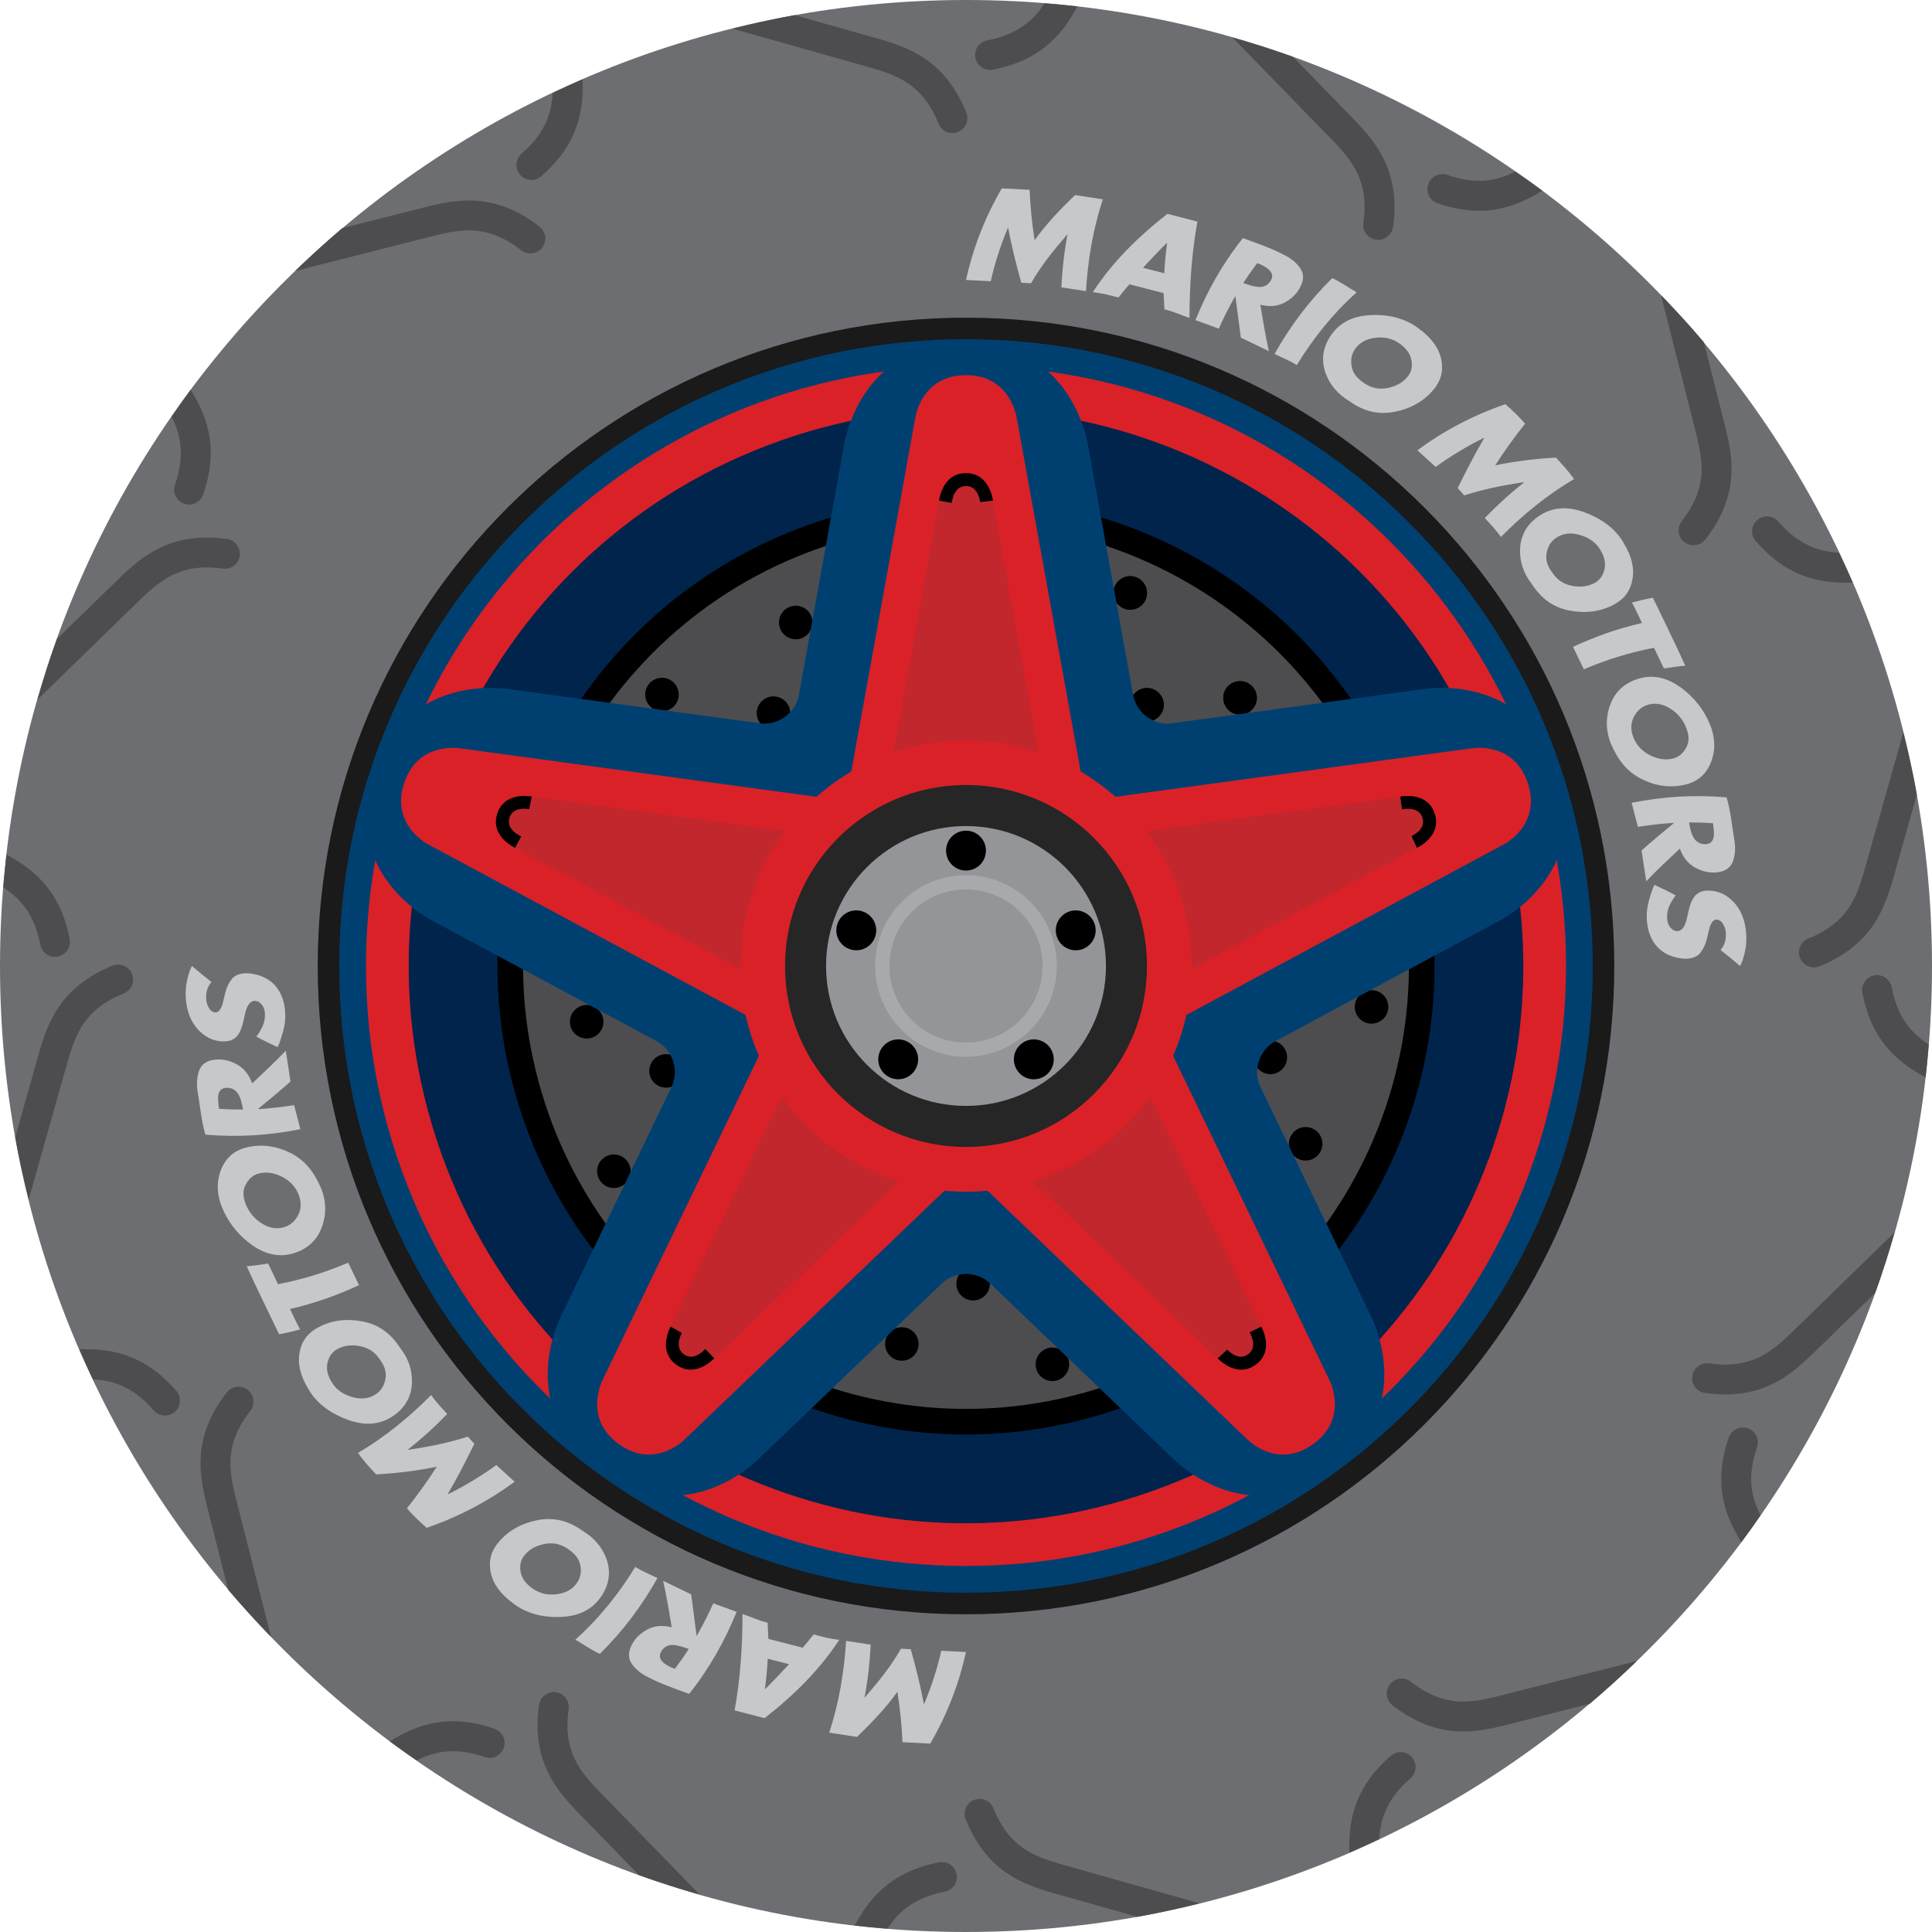 <?xml version="1.0" encoding="utf-8"?>
<!-- Generator: Adobe Illustrator 16.0.0, SVG Export Plug-In . SVG Version: 6.00 Build 0)  -->
<!DOCTYPE svg PUBLIC "-//W3C//DTD SVG 1.1//EN" "http://www.w3.org/Graphics/SVG/1.1/DTD/svg11.dtd">
<svg version="1.1" id="Layer_1" xmlns="http://www.w3.org/2000/svg" xmlns:xlink="http://www.w3.org/1999/xlink" x="0px" y="0px"
	 width="2508.125px" height="2508.116px" viewBox="0 0 2508.125 2508.116" enable-background="new 0 0 2508.125 2508.116"
	 xml:space="preserve">
<g>
	<path fill="#6D6E71" d="M1254.057,2508.116C561.476,2508.116,0,1946.63,0,1254.047C0,561.467,561.476,0,1254.057,0
		c692.613,0,1254.068,561.467,1254.068,1254.047C2508.125,1946.63,1946.67,2508.116,1254.057,2508.116z"/>
	<g>
		<path fill="#C7C8CA" d="M1254.057,363.431l32.103,1.69c5.268-23.352,12.567-45.966,22.117-68.891l0.59,0.112
			c4.47,23.642,10.286,46.848,16.975,70.779l12.702,0.592c13.262-23.206,28.494-41.902,46.93-63.241l0.301,0.052
			c-4.375,23.196-6.771,44.887-7.934,68.55l31.938,4.872c2.499-40.479,9.176-80.307,21.898-119.189l-36.062-5.527
			c-20.084,19.453-37.328,37.464-52.467,58.646c-3.411-21.89-5.631-43.528-6.553-65.47l-36.074-1.867
			C1277.709,283.849,1262.892,323.511,1254.057,363.431z"/>
		<path fill="#C7C8CA" d="M1418.621,379.274c11.322,1.285,22.366,3.94,33.316,7.029c4.499-5.785,9.238-11.519,14.184-17.233
			l44.473,11.417l1.068,21.101c11.197,2.51,21.691,7.601,32.527,11.188c0.104-42.959,2.965-84.952,10.307-125.09l-38.945-10.12
			C1474.998,309.449,1443.818,341.117,1418.621,379.274z M1511.506,354.74l-27.664-7.134c9.188-9.839,19.494-21.007,30.724-32.069
			l0.528,0.165C1513.311,329.161,1511.973,342.692,1511.506,354.74z"/>
		<path fill="#C7C8CA" d="M1551.893,415.618l30.309,11.021c6.223-13.832,13.335-28.11,21.247-41.838l0.415,0.259
			c2.332,17.513,4.654,35.358,7.009,53.256l36.467,17.596c-4.499-18.976-7.714-40.23-11.218-60.316
			c11.52,2.861,21.463,2.167,30.422-2.24c9.301-4.665,16.352-11.198,20.967-19.72c5.328-9.687,5.578-18.209,0.195-25.799
			c-4.883-6.959-11.975-12.713-21.121-17.088c-16.932-8.959-35.15-14.952-53.047-21.619
			C1586.972,342.434,1567.042,378.113,1551.893,415.618z M1651.498,359.023c-0.125,1.473-0.581,2.853-1.215,4.241
			c-2.467,4.604-5.868,7.507-10.379,8.771c-5.806,1.599-14.122-0.478-25.9-4.521c5.641-8.813,11.676-17.419,18.082-25.911
			c7.289,2.499,11.842,5.64,14.402,7.713C1649.994,352.397,1651.674,355.633,1651.498,359.023z"/>
		<path fill="#C7C8CA" d="M1654.66,459.456c9.57,4.864,19.711,8.751,28.867,14.455c21.027-34.383,46.317-66.298,77.684-94.439
			c-10.598-6.066-20.604-13.305-31.677-18.406C1698.904,391.084,1674.486,424.171,1654.66,459.456z"/>
		<path fill="#C7C8CA" d="M1721.26,485.391c5.692,15.107,15.896,26.43,30.121,35.129c19.109,13.821,38.199,18.136,58.875,14.143
			c20.676-4.064,37.648-13.365,50.268-28.265c9.706-11.168,13.501-23.933,10.732-38.78c-2.778-14.817-12.09-28.151-27.986-39.993
			c-17.927-14.361-40.926-19.981-65.158-18.487c-24.532,1.38-42.336,11.664-53.182,30.827
			C1716.334,454.988,1715.557,470.406,1721.26,485.391z M1785.775,438.49c12.38-1.586,23.506,1.411,32.838,8.782
			c8.107,6.088,12.764,13.232,13.873,21.372c1.15,7.951-0.477,14.641-4.779,19.938c-6.159,7.83-14.849,12.744-26.1,15.056
			c-11.519,2.334-21.961,0.083-31.791-7.051c-7.941-5.673-13.365-11.925-14.982-20.415c-1.659-8.192-0.508-15.658,3.805-22.274
			C1764.508,445.003,1773.561,439.839,1785.775,438.49z"/>
		<path fill="#C7C8CA" d="M1840.015,584.517l23.766,21.649c19.524-14.122,40.023-26.543,62.545-37.722l0.333,0.487
			c-11.956,20.385-23.082,41.849-34.281,64.816l8.503,9.352c24.574-7.972,49.47-13.011,77.58-17.139l0.239,0.229
			c-18.561,14.578-34.685,29.323-51.16,46.296c7.258,7.976,14.816,15.668,20.893,24.627c28.764-28.991,59.984-54.561,95.01-75.153
			c-6.967-10.026-15.283-18.924-23.506-27.903c-28.048,1.577-54.146,4.864-78.803,10.016c12.152-18.871,24.885-36.84,38.779-54.031
			c-7.839-9.218-16.674-17.399-25.643-25.342C1910.751,539.701,1873.153,560.118,1840.015,584.517z"/>
		<path fill="#C7C8CA" d="M1973.317,713.962c-0.271,16.135,4.718,30.661,14.993,43.778c12.733,19.834,28.639,30.981,49.377,34.933
			c20.717,3.889,39.796,1.492,57.081-7.601c13.128-6.823,21.484-17.191,24.315-32.155c2.996-14.765-0.695-30.66-11.012-47.572
			c-11.23-20.105-31.045-33.377-53.764-41.217c-23.309-7.797-43.58-4.872-60.762,8.929
			C1980.016,683.852,1973.629,697.911,1973.317,713.962z M2050.42,694.343c11.842,3.257,21.631,9.729,27.416,20.023
			c5.35,8.782,6.957,17.108,4.998,25.187c-1.949,7.755-5.921,13.323-11.862,16.745c-8.544,4.979-18.478,6.356-29.737,4.313
			c-11.551-2.104-20.375-8.057-26.794-18.373c-5.911-7.921-8.212-15.928-6.604-24.419c1.502-8.192,5.359-14.682,11.799-19.246
			C2028.408,692.467,2038.662,691.057,2050.42,694.343z"/>
		<path fill="#C7C8CA" d="M2118.213,1042.189l8.119,31.242c15.107-2.376,30.815-4.188,46.473-5.175l-0.094,0.55
			c-14.028,11.459-28.109,23.288-41.641,35.275l6.096,40.045c13.19-14.145,28.889-28.464,43.551-42.398
			c4.209,11.104,10.41,19.13,19.119,24.128c9.115,5.247,18.498,7.486,28.173,6.719c11.002-0.985,18.208-5.423,21.495-13.976
			c2.996-7.944,3.732-16.964,2.178-26.98c-3.329-18.821-4.625-38.075-10.203-56.438
			C2198.852,1031.354,2157.905,1034.289,2118.213,1042.189z M2219.744,1094.46c-1.305,0.757-2.686,1.182-4.188,1.327
			c-5.226,0.549-9.57-0.735-13.138-3.795c-4.718-3.951-7.881-11.956-9.663-24.336c10.307,0,20.675,0.279,31.044,1.089
			c1.09,7.579,1.473,12.981,1.152,16.33C2224.391,1089.689,2222.648,1092.821,2219.744,1094.46z"/>
		<path fill="#C7C8CA" d="M2089.159,918.281c-4.76,15.637-4.148,31.139,1.856,46.629c9.279,21.743,21.152,36.79,39.463,46.142
			c18.529,9.343,37.391,12.068,56.459,7.757c14.434-3.153,25.332-11.044,32.32-24.751c6.678-13.625,8.627-30.309,2.364-49.015
			c-7.839-21.607-21.889-40.189-41.538-53.846c-19.836-13.821-40.097-16.237-60.607-7.31
			C2103.811,890.804,2094.136,902.645,2089.159,918.281z M2167.932,919.609c10.307,6.356,17.543,15.345,21.598,26.461
			c3.567,9.653,3.516,17.948-0.984,25.321c-4.023,7.061-9.383,11.404-16,13.157c-9.569,2.571-19.42,1.244-29.499-3.618
			c-10.493-5.164-18.612-12.847-22.812-24.263c-3.453-9.157-3.256-17.618,0.57-25.446c3.743-7.611,9.28-12.878,16.684-15.626
			C2147.473,911.967,2157.614,913.242,2167.932,919.609z"/>
		<path fill="#C7C8CA" d="M2249.773,1170.185c-10.068-10.11-21.475-14.641-34.207-13.968c-7.082,0.425-12.442,3.12-15.958,7.828
			c-2.364,3.174-4.438,7.519-6.065,12.971c-0.851,2.874-2.001,7.601-3.318,14.135c-2.385,10.938-6.222,16.756-11.541,17.543
			c-3.795,0.301-7.029-1.098-9.799-4.085c-2.871-3.317-4.438-7.485-4.635-12.598c-0.238-6.367,0.913-12.235,3.558-17.358
			c2.426-5.008,4.997-8.988,7.61-12.204c-8.699-4.945-18.436-9.445-27.498-13.696c-3.215,5.401-4.615,11.965-7.176,19.813
			c-2.303,8.224-3.256,16.426-2.893,24.533c0.467,8.938,2.25,16.693,5.422,23.684c5.994,12.846,15.555,21.007,28.805,25.123
			c6.855,2.043,12.91,3.038,18.312,2.687c7.839-0.529,13.594-3.039,17.409-8.192c3.774-5.07,6.388-10.919,7.995-17.368
			c2.25-9.3,3.463-14.31,3.629-15.056c2.239-6.542,5.133-9.975,8.585-10.233c3.692,0.031,6.751,2.188,9.094,6.159
			c2.073,3.516,3.184,7.434,3.411,11.862c0.467,8.709-1.907,15.885-6.916,21.474c8.471,6.595,16.859,13.501,25.352,20.81
			c1.888-3.192,3.796-8.347,5.641-15.512c2.074-8.294,2.914-16.808,2.396-25.496
			C2265.908,1195.172,2260.131,1180.553,2249.773,1170.185z"/>
		<path fill="#C7C8CA" d="M2118.565,782.18c4.759,8.678,8.741,17.731,13.065,26.595c-31.906,7.279-62.09,18.167-89.506,30.994
			l13.979,29.116c27.881-11.894,58.635-21.724,91.09-27.914l12.91,26.824c8.752-1.327,18.996-2.903,27.736-3.526
			c-13.345-29.778-28.007-58.833-42.025-88.28C2137.105,777.409,2127.15,779.971,2118.565,782.18z"/>
	</g>
	<g>
		<path fill="#C7C8CA" d="M1254.057,2144.655l-32.112-1.67c-5.247,23.33-12.546,45.977-22.116,68.891l-0.55-0.104
			c-4.469-23.66-10.244-46.836-16.964-70.766l-12.702-0.623c-13.21,23.227-28.504,41.889-46.909,63.26l-0.342-0.061
			c4.376-23.176,6.792-44.867,8.005-68.539l-31.967-4.875c-2.541,40.461-9.177,80.297-21.89,119.191l36.063,5.527
			c20.054-19.441,37.286-37.473,52.467-58.648c3.349,21.891,5.651,43.488,6.574,65.471l36.052,1.877
			C1230.396,2224.259,1245.265,2184.606,1254.057,2144.655z"/>
		<path fill="#C7C8CA" d="M1089.523,2128.853c-11.292-1.305-22.356-3.949-33.295-7.041c-4.531,5.799-9.219,11.521-14.205,17.223
			l-44.482-11.395l-1.048-21.121c-11.25-2.51-21.702-7.611-32.548-11.168c-0.094,42.949-2.935,84.932-10.297,125.08l38.978,10.109
			C1033.188,2198.667,1064.348,2167.011,1089.523,2128.853z M996.659,2153.386l27.653,7.113
			c-9.218,9.84-19.523,21.027-30.744,32.082l-0.518-0.168C994.813,2178.954,996.141,2165.425,996.659,2153.386z"/>
		<path fill="#C7C8CA" d="M956.272,2092.489l-30.288-11.033c-6.221,13.863-13.365,28.121-21.287,41.861l-0.467-0.262
			c-2.209-17.512-4.604-35.379-6.916-53.254l-36.468-17.605c4.47,18.984,7.705,40.252,11.229,60.305
			c-11.529-2.842-21.546-2.146-30.421,2.26c-9.374,4.656-16.353,11.199-21.039,19.723c-5.237,9.684-5.568,18.209-0.167,25.777
			c4.916,6.979,12.05,12.734,21.144,17.119c16.891,8.949,35.098,14.941,53.058,21.598
			C921.163,2165.683,941.103,2130.005,956.272,2092.489z M856.669,2149.093c0.124-1.473,0.56-2.852,1.182-4.242
			c2.467-4.604,5.868-7.506,10.4-8.781c5.827-1.586,14.133,0.488,25.933,4.531c-5.651,8.805-11.737,17.42-18.094,25.912
			c-7.311-2.498-11.842-5.631-14.455-7.705C858.12,2155.718,856.503,2152.493,856.669,2149.093z"/>
		<path fill="#C7C8CA" d="M853.475,2048.659c-9.58-4.861-19.66-8.75-28.815-14.463c-21.091,34.393-46.328,66.309-77.756,94.439
			c10.639,6.086,20.613,13.312,31.729,18.414C809.272,2117.042,833.691,2083.935,853.475,2048.659z"/>
		<path fill="#C7C8CA" d="M786.875,2022.737c-5.713-15.117-15.916-26.439-30.08-35.131c-19.109-13.832-38.188-18.164-58.915-14.152
			c-20.677,4.053-37.62,13.365-50.291,28.256c-9.694,11.176-13.499,23.932-10.71,38.799c2.83,14.807,12.142,28.143,28.037,39.975
			c17.865,14.369,40.896,19.99,65.085,18.486c24.628-1.379,42.337-11.654,53.235-30.816
			C791.821,2053.118,792.619,2037.71,786.875,2022.737z M722.37,2069.636c-12.349,1.576-23.507-1.42-32.797-8.793
			c-8.191-6.076-12.795-13.219-13.884-21.381c-1.162-7.941,0.477-14.619,4.77-19.92c6.117-7.838,14.807-12.773,26.099-15.074
			c11.521-2.334,21.951-0.074,31.739,7.072c8.025,5.66,13.428,11.912,14.983,20.416c1.731,8.182,0.519,15.637-3.795,22.252
			C743.658,2063.124,734.615,2068.267,722.37,2069.636z"/>
		<path fill="#C7C8CA" d="M668.162,1923.591l-23.85-21.662c-19.472,14.152-39.982,26.566-62.472,37.742l-0.332-0.486
			c11.976-20.396,23.04-41.859,34.279-64.805l-8.472-9.363c-24.646,7.973-49.542,13.012-77.642,17.129l-0.198-0.229
			c18.551-14.58,34.686-29.322,51.109-46.287c-7.206-7.973-14.744-15.668-20.863-24.627c-28.741,28.982-60.015,54.553-94.979,75.156
			c6.958,10.016,15.222,18.922,23.506,27.912c28.048-1.586,54.126-4.873,78.805-10.037c-12.235,18.871-24.886,36.842-38.843,54.043
			c7.84,9.219,16.715,17.389,25.684,25.352C597.363,1968.415,634.98,1947.989,668.162,1923.591z"/>
		<path fill="#C7C8CA" d="M534.807,1794.153c0.26-16.123-4.728-30.67-14.983-43.775c-12.743-19.848-28.639-30.984-49.376-34.934
			c-20.696-3.889-39.816-1.533-57.102,7.602c-13.106,6.822-21.433,17.191-24.306,32.143c-2.935,14.775,0.758,30.67,11.002,47.582
			c11.229,20.096,31.075,33.389,53.814,41.217c23.289,7.809,43.55,4.873,60.762-8.928
			C528.16,1824.245,534.547,1810.194,534.807,1794.153z M457.704,1813.772c-11.842-3.225-21.6-9.736-27.416-20.012
			c-5.36-8.793-6.978-17.119-4.967-25.205c1.908-7.748,5.952-13.305,11.831-16.738c8.586-4.986,18.54-6.377,29.77-4.312
			c11.582,2.084,20.405,8.066,26.813,18.375c5.91,7.91,8.15,15.926,6.595,24.418c-1.482,8.18-5.392,14.693-11.81,19.234
			C479.769,1815.649,469.524,1817.06,457.704,1813.772z"/>
		<path fill="#C7C8CA" d="M389.922,1465.926l-8.088-31.251c-15.076,2.395-30.815,4.211-46.483,5.184l0.021-0.551
			c14.102-11.455,28.235-23.297,41.757-35.285l-6.119-40.033c-13.199,14.154-28.96,28.453-43.549,42.398
			c-4.21-11.115-10.462-19.121-19.121-24.129c-9.166-5.256-18.498-7.496-28.183-6.719c-11.021,0.986-18.248,5.414-21.536,13.967
			c-2.934,7.964-3.681,16.975-2.166,26.991c3.38,18.798,4.646,38.085,10.171,56.429
			C309.314,1476.763,350.271,1473.806,389.922,1465.926z M288.411,1413.647c1.275-0.746,2.705-1.174,4.188-1.328
			c5.257-0.539,9.57,0.756,13.199,3.816c4.614,3.939,7.809,11.943,9.592,24.324c-10.317,0-20.654-0.322-31.024-1.09
			c-1.13-7.568-1.534-12.992-1.15-16.33C283.745,1418.437,285.466,1415.284,288.411,1413.647z"/>
		<path fill="#C7C8CA" d="M418.996,1589.834c4.781-15.636,4.21-31.138-1.907-46.638c-9.27-21.734-21.132-36.77-39.402-46.143
			c-18.581-9.32-37.433-12.059-56.448-7.744c-14.443,3.129-25.341,11.032-32.372,24.75c-6.677,13.623-8.647,30.287-2.302,49.013
			c7.839,21.599,21.889,40.189,41.527,53.825c19.815,13.832,40.118,16.26,60.555,7.332
			C404.314,1617.312,414.009,1605.471,418.996,1589.834z M340.254,1588.519c-10.368-6.377-17.554-15.367-21.639-26.482
			c-3.598-9.652-3.474-17.949,1.006-25.32c3.981-7.051,9.394-11.396,16.029-13.17c9.551-2.541,19.4-1.223,29.489,3.65
			c10.441,5.143,18.54,12.836,22.75,24.232c3.453,9.176,3.245,17.637-0.58,25.476c-3.733,7.601-9.219,12.868-16.622,15.605
			C360.641,1596.13,350.521,1594.873,340.254,1588.519z"/>
		<path fill="#C7C8CA" d="M258.351,1337.923c10.089,10.109,21.537,14.641,34.229,13.965c7.123-0.424,12.463-3.1,15.989-7.838
			c2.363-3.162,4.374-7.507,6.044-12.939c0.86-2.893,1.961-7.611,3.287-14.154c2.417-10.938,6.273-16.756,11.604-17.545
			c3.773-0.301,7.061,1.08,9.768,4.087c2.872,3.317,4.438,7.497,4.676,12.599c0.229,6.354-0.985,12.244-3.588,17.355
			c-2.468,5.029-5.05,8.99-7.601,12.205c8.7,4.947,18.405,9.446,27.437,13.697c3.214-5.401,4.656-11.955,7.186-19.814
			c2.364-8.201,3.308-16.425,2.872-24.533c-0.394-8.938-2.24-16.684-5.392-23.684c-6.004-12.846-15.512-21.008-28.753-25.123
			c-6.864-2.021-12.961-3.037-18.384-2.654c-7.777,0.51-13.595,3.008-17.327,8.16c-3.815,5.07-6.407,10.918-8.025,17.368
			c-2.239,9.312-3.452,14.319-3.618,15.076c-2.313,6.521-5.133,9.954-8.638,10.214c-3.671-0.031-6.739-2.188-9.052-6.16
			c-2.126-3.524-3.204-7.434-3.453-11.861c-0.395-8.709,1.907-15.887,6.979-21.463c-8.481-6.605-16.891-13.512-25.394-20.833
			c-1.918,3.216-3.764,8.359-5.61,15.533c-2.135,8.294-2.976,16.787-2.415,25.487
			C242.206,1312.933,248.024,1327.552,258.351,1337.923z"/>
		<path fill="#C7C8CA" d="M389.611,1725.927c-4.781-8.668-8.73-17.721-13.138-26.576c31.926-7.297,62.172-18.197,89.587-31.002
			l-14.008-29.127c-27.913,11.904-58.678,21.725-91.122,27.914l-12.836-26.805c-8.824,1.316-19.08,2.904-27.769,3.494
			c13.354,29.791,27.995,58.855,42.046,88.293C371.02,1730.698,381.035,1728.147,389.611,1725.927z"/>
	</g>
	<g>
		<g>
			<path fill="#4D4D4F" d="M2323.869,1731.94c-23.111,21.557-49.314,45.977-105.016,38.023
				c-10.598-1.523-20.416,5.816-21.951,16.455c-0.135,0.945-0.197,1.865-0.197,2.789c0,9.5,6.988,17.793,16.663,19.143
				c74.075,10.598,111.881-24.668,136.932-47.998c0,0,43.321-42.203,83.999-81.729c9.26-25.809,17.512-52.154,25.165-78.711
				C2419.813,1638.487,2323.869,1731.94,2323.869,1731.94z"/>
			<path fill="#4D4D4F" d="M2285.442,1967.202c-11.28-22.18-18.156-49.014-4.438-88.344c3.525-10.141-1.845-21.162-11.976-24.668
				c-0.86-0.354-1.784-0.549-2.675-0.725c-9.312-1.846-18.82,3.461-22.045,12.67c-22.531,64.857-1.379,107.027,16.279,135.998
				C2269.132,1990.677,2277.303,1978.981,2285.442,1967.202z"/>
		</g>
		<g>
			<path fill="#4D4D4F" d="M1731.98,184.276c21.516,23.133,45.945,49.334,37.981,104.964c-1.534,10.629,5.839,20.438,16.487,21.962
				c0.87,0.156,1.855,0.219,2.779,0.219c9.445,0,17.793-7.011,19.182-16.653c10.545-74.087-24.709-111.912-48.049-136.932
				c0,0-42.16-43.353-81.729-83.979c-25.809-9.278-52.145-17.543-78.689-25.175C1638.535,88.312,1731.98,184.276,1731.98,184.276z"
				/>
			<path fill="#4D4D4F" d="M1967.242,222.703c-22.191,11.23-49.035,18.114-88.334,4.396c-10.119-3.505-21.193,1.878-24.72,11.987
				c-0.321,0.901-0.55,1.793-0.735,2.716c-1.846,9.26,3.463,18.799,12.67,22.024c64.879,22.521,107.039,1.357,136.01-16.301
				C1990.737,239.004,1978.989,230.812,1967.242,222.703z"/>
		</g>
		<g>
			<path fill="#4D4D4F" d="M184.306,776.176c23.123-21.547,49.315-45.977,104.966-38.023c10.616,1.524,20.447-5.817,21.971-16.444
				c0.104-0.954,0.167-1.877,0.167-2.801c0-9.507-6.979-17.804-16.653-19.15c-74.044-10.607-111.88,24.678-136.922,48.019
				c0,0-43.342,42.19-83.946,81.706c-9.321,25.81-17.574,52.166-25.175,78.722C88.342,869.631,184.306,776.176,184.306,776.176z"/>
			<path fill="#4D4D4F" d="M222.744,540.916c11.229,22.168,18.073,49.023,4.416,88.333c-3.545,10.129,1.805,21.162,11.936,24.678
				c0.924,0.352,1.784,0.561,2.706,0.725c9.321,1.845,18.8-3.453,22.003-12.671c22.553-64.866,1.38-107.037-16.289-136.008
				C239.033,517.431,230.853,529.137,222.744,540.916z"/>
		</g>
		<g>
			<path fill="#4D4D4F" d="M776.144,2323.831c-21.515-23.113-45.913-49.336-37.95-104.945c1.492-10.637-5.89-20.447-16.486-21.982
				c-0.924-0.145-1.846-0.207-2.759-0.207c-9.498,0-17.834,7.01-19.172,16.654c-10.607,74.074,24.668,111.898,47.987,136.932
				c0,0,42.213,43.342,81.718,83.986c25.87,9.271,52.135,17.533,78.762,25.176C869.64,2419.813,776.144,2323.831,776.144,2323.831z"
				/>
			<path fill="#4D4D4F" d="M540.956,2285.413c22.116-11.229,48.982-18.115,88.322-4.408c10.12,3.516,21.184-1.875,24.688-11.984
				c0.291-0.893,0.54-1.785,0.747-2.705c1.783-9.271-3.453-18.801-12.702-22.025c-64.888-22.531-107.007-1.369-136.04,16.299
				C517.449,2269.114,529.156,2277.284,540.956,2285.413z"/>
		</g>
		<g>
			<path fill="#4D4D4F" d="M2419.492,1133.032c-9.219,30.214-19.723,64.442-71.898,85.367c-9.965,4.012-14.807,15.315-10.824,25.279
				c0.383,0.851,0.787,1.711,1.213,2.479c4.758,8.231,15.004,11.936,24.056,8.294c69.368-27.881,84.568-77.331,94.585-110.045
				c0,0,16.434-58.243,31.822-112.752c-4.832-27.053-10.825-53.949-17.576-80.773
				C2455.896,1004.074,2419.492,1133.032,2419.492,1133.032z"/>
			<path fill="#4D4D4F" d="M2503.822,1355.995c-20.811-13.604-40.17-33.42-47.988-74.324c-2.011-10.505-12.162-17.42-22.687-15.42
				c-0.923,0.188-1.846,0.416-2.717,0.747c-8.989,3.08-14.568,12.37-12.722,21.972c12.898,67.514,52.301,93.394,82.08,109.683
				C2501.457,1384.468,2502.671,1370.211,2503.822,1355.995z"/>
		</g>
		<g>
			<path fill="#4D4D4F" d="M1133.083,88.612c30.235,9.28,64.442,19.773,85.336,71.96c4.034,9.935,15.325,14.745,25.311,10.754
				c0.85-0.321,1.721-0.759,2.54-1.213c8.172-4.739,11.852-14.953,8.213-24.025c-27.851-69.42-77.28-84.538-110.056-94.585
				c0,0-58.19-16.414-112.741-31.853c-27.021,4.894-53.918,10.887-80.805,17.585C1004.155,52.27,1133.083,88.612,1133.083,88.612z"
				/>
			<path fill="#4D4D4F" d="M1356.024,4.282c-13.562,20.83-33.378,40.189-74.272,48.019c-10.566,1.98-17.441,12.184-15.439,22.708
				c0.188,0.924,0.415,1.845,0.727,2.706c3.068,8.948,12.41,14.548,21.961,12.702c67.439-12.878,93.443-52.311,109.715-82.092
				C1384.519,6.677,1370.25,5.433,1356.024,4.282z"/>
		</g>
		<g>
			<path fill="#4D4D4F" d="M88.685,1375.022c9.218-30.186,19.722-64.422,71.888-85.357c9.975-4.013,14.807-15.273,10.835-25.25
				c-0.394-0.857-0.787-1.689-1.202-2.488c-4.76-8.242-15.025-11.934-24.077-8.305c-69.368,27.883-84.559,77.332-94.544,110.045
				c0,0-16.466,58.223-31.842,112.773c4.841,27.053,10.824,53.949,17.513,80.783C52.278,1503.97,88.685,1375.022,88.685,1375.022z"
				/>
			<path fill="#4D4D4F" d="M4.302,1152.08c20.863,13.645,40.211,33.418,48.039,74.303c2.013,10.556,12.173,17.452,22.697,15.439
				c0.924-0.186,1.847-0.415,2.707-0.736c8.938-3.067,14.526-12.39,12.733-21.962c-12.899-67.5-52.301-93.382-82.091-109.682
				C6.719,1123.618,5.505,1137.864,4.302,1152.08z"/>
		</g>
		<g>
			<path fill="#4D4D4F" d="M1375.104,2419.452c-30.215-9.26-64.443-19.723-85.408-71.93c-3.992-9.943-15.285-14.785-25.229-10.752
				c-0.892,0.32-1.731,0.746-2.52,1.213c-8.201,4.738-11.914,14.943-8.273,24.025c27.861,69.43,77.311,84.527,110.107,94.543
				c0,0,58.17,16.455,112.689,31.863c27.041-4.873,53.938-10.865,80.773-17.543
				C1504.03,2455.815,1375.104,2419.452,1375.104,2419.452z"/>
			<path fill="#4D4D4F" d="M1152.13,2503.823c13.595-20.82,33.441-40.199,74.325-48.039c10.515-2.021,17.42-12.162,15.439-22.738
				c-0.208-0.881-0.456-1.773-0.778-2.635c-3.068-8.99-12.359-14.578-21.93-12.762c-67.45,12.93-93.424,52.33-109.683,82.15
				C1123.689,2501.407,1137.904,2502.612,1152.13,2503.823z"/>
		</g>
		<g>
			<path fill="#4D4D4F" d="M2202.834,566.506c7.081,30.836,15.148,65.707-19.525,109.941c-6.678,8.419-5.195,20.696,3.256,27.28
				c0.727,0.561,1.523,1.1,2.302,1.525c8.202,4.729,18.934,2.861,24.948-4.844c46.162-58.864,34.58-109.215,26.865-142.562
				c0,0-14.869-58.624-28.732-113.6c-17.814-20.997-36.415-41.311-55.66-61.157C2169.881,436.678,2202.834,566.506,2202.834,566.506
				z"/>
			<path fill="#4D4D4F" d="M2387.4,717.468c-24.824-1.359-51.523-8.866-78.762-40.356c-6.969-8.067-19.225-9.032-27.375-2.013
				c-0.715,0.612-1.316,1.275-1.929,1.972c-6.241,7.184-6.448,18-0.062,25.382c44.928,52.032,92.044,54.737,125.93,53.95
				C2399.553,743.306,2393.455,730.365,2387.4,717.468z"/>
		</g>
		<g>
			<path fill="#4D4D4F" d="M566.608,305.24c30.755-7.02,65.636-15.076,109.879,19.619c8.409,6.604,20.686,5.162,27.312-3.289
				c0.519-0.704,1.089-1.523,1.503-2.301c4.781-8.172,2.82-18.913-4.79-24.938c-58.864-46.173-109.288-34.561-142.635-26.876
				c0,0-58.616,14.869-113.592,28.774c-20.976,17.771-41.247,36.384-61.156,55.617C436.759,338.255,566.608,305.24,566.608,305.24z"
				/>
			<path fill="#4D4D4F" d="M717.497,120.767c-1.317,24.792-8.804,51.491-40.356,78.68c-8.139,7.04-8.979,19.317-1.918,27.425
				c0.528,0.717,1.214,1.338,1.918,1.992c7.176,6.189,17.959,6.397,25.445,0c51.907-44.868,54.727-92.024,53.866-125.963
				C743.336,108.552,730.405,114.64,717.497,120.767z"/>
		</g>
		<g>
			<path fill="#4D4D4F" d="M305.28,1941.538c-7.02-30.754-15.086-65.688,19.608-109.879c6.614-8.502,5.163-20.625-3.276-27.229
				c-0.716-0.59-1.463-1.15-2.313-1.576c-8.201-4.812-18.902-2.842-24.896,4.789c-46.204,58.834-34.632,109.268-26.917,142.635
				c0,0,14.868,58.596,28.763,113.592c17.783,20.904,36.405,41.248,55.641,61.137C338.285,2071.388,305.28,1941.538,305.28,1941.538
				z"/>
			<path fill="#4D4D4F" d="M120.787,1790.64c24.874,1.348,51.513,8.814,78.762,40.355c6.958,8.131,19.213,8.99,27.354,1.959
				c0.725-0.547,1.369-1.244,2-1.959c6.223-7.145,6.388-18,0-25.414c-44.876-51.947-92.034-54.654-125.93-53.928
				C108.623,1764.759,114.669,1777.741,120.787,1790.64z"/>
		</g>
		<g>
			<path fill="#4D4D4F" d="M1941.588,2202.782c-30.774,7.115-65.656,15.18-109.898-19.586c-8.42-6.637-20.635-5.162-27.25,3.338
				c-0.57,0.717-1.152,1.537-1.557,2.303c-4.728,8.191-2.84,18.861,4.844,24.947c58.863,46.172,109.215,34.498,142.572,26.865
				c0,0,58.646-14.92,113.592-28.836c20.902-17.709,41.247-36.404,61.155-55.545
				C2071.418,2169.862,1941.588,2202.782,1941.588,2202.782z"/>
			<path fill="#4D4D4F" d="M1790.668,2387.351c1.422-24.814,8.865-51.504,40.389-78.752c8.066-7.029,8.958-19.236,1.887-27.363
				c-0.498-0.727-1.193-1.318-1.887-1.92c-7.207-6.25-18.033-6.449-25.373-0.061c-52.002,44.865-54.717,92.014-53.949,125.949
				C1764.851,2399.503,1777.77,2393.415,1790.668,2387.351z"/>
		</g>
	</g>
	<path fill="#1A1A1A" d="M2095.671,1254.047c0,464.778-376.808,841.624-841.614,841.624c-464.787,0-841.612-376.846-841.612-841.624
		c0-464.816,376.825-841.624,841.612-841.624C1718.863,412.423,2095.671,789.23,2095.671,1254.047z"/>
	<path fill="#004071" d="M2067.695,1254.047c0,449.368-364.291,813.661-813.639,813.661c-449.337,0-813.69-364.293-813.69-813.661
		c0-449.378,364.354-813.668,813.69-813.668C1703.404,440.379,2067.695,804.669,2067.695,1254.047z"/>
	<path fill="#DA2128" d="M2033.001,1254.047c0,430.167-348.748,778.903-778.944,778.903c-430.195,0-778.934-348.736-778.934-778.903
		c0-430.207,348.738-778.943,778.934-778.943C1684.253,475.104,2033.001,823.84,2033.001,1254.047z"/>
	<path fill="#00244C" d="M1477.527,1941.954c-379.885,123.451-787.893-84.467-911.386-464.424
		c-123.4-379.888,84.486-787.998,464.454-911.418c379.835-123.412,787.945,84.516,911.387,464.382
		C2065.394,1410.474,1857.496,1818.47,1477.527,1941.954z"/>
	<path d="M1441.973,1832.376c-319.425,103.771-662.459-70.998-766.272-390.424c-103.731-319.435,71.079-662.49,390.452-766.272
		c319.424-103.729,662.479,71.048,766.262,390.41C1936.156,1385.524,1761.346,1728.56,1441.973,1832.376z"/>
	<path fill="#4D4D4F" d="M1431.676,1800.749c-301.921,98.133-626.198-67.119-724.341-369.102
		c-98.068-301.902,67.149-626.243,369.112-724.321c301.881-98.111,626.241,67.128,724.352,369.061
		C1898.848,1378.341,1733.619,1702.618,1431.676,1800.749z"/>
	<g>
		<g>
			<g>
				<path d="M1445.498,769.757c0-12.017,9.715-21.754,21.723-21.754l0,0c12.08,0,21.775,9.737,21.775,21.754l0,0
					c0,12.037-9.695,21.755-21.775,21.755l0,0C1455.213,791.512,1445.498,781.794,1445.498,769.757L1445.498,769.757z"/>
				<path d="M1588.07,905.994c0-12.007,9.768-21.732,21.785-21.732l0,0c12.008,0,21.766,9.726,21.766,21.732l0,0
					c0,12.059-9.758,21.766-21.766,21.766l0,0C1597.838,927.76,1588.07,918.053,1588.07,905.994L1588.07,905.994z"/>
				<path d="M1467.221,914.933c0-12.029,9.778-21.733,21.775-21.733l0,0c12.027,0,21.773,9.704,21.773,21.733l0,0
					c0,12.048-9.746,21.753-21.773,21.753l0,0C1476.999,936.686,1467.221,926.98,1467.221,914.933L1467.221,914.933z"/>
			</g>
			<g>
				<path d="M852.646,922.335c-11.396-3.732-17.72-15.968-13.978-27.383l0,0c3.723-11.458,15.989-17.71,27.426-14.009l0,0
					c11.437,3.701,17.658,15.999,13.977,27.437l0,0C876.338,919.815,864.051,926.069,852.646,922.335L852.646,922.335z"/>
				<path d="M1026.272,828.819c-11.405-3.702-17.658-15.989-13.945-27.416l0,0c3.701-11.438,15.979-17.689,27.425-13.968l0,0
					c11.427,3.712,17.711,15.989,13.946,27.416l0,0C1050.007,826.299,1037.74,832.552,1026.272,828.819L1026.272,828.819z"/>
				<path d="M997.426,946.517c-11.427-3.701-17.647-16.021-13.987-27.416l0,0c3.774-11.479,16-17.71,27.415-13.978l0,0
					c11.458,3.712,17.731,15.988,13.999,27.447l0,0C1021.099,943.966,1008.874,950.218,997.426,946.517L997.426,946.517z"/>
			</g>
			<g>
				<path d="M814.539,1533.325c-7.082,9.705-20.695,11.883-30.391,4.801l0,0c-9.768-7.084-11.903-20.707-4.863-30.412l0,0
					c7.082-9.758,20.676-11.895,30.444-4.791l0,0C819.465,1509.952,821.601,1523.577,814.539,1533.325L814.539,1533.325z"/>
				<path d="M779.223,1339.249c-7.04,9.727-20.613,11.883-30.391,4.832l0,0c-9.706-7.092-11.841-20.686-4.801-30.379l0,0
					c7.081-9.739,20.676-11.967,30.401-4.875l0,0C784.21,1315.909,786.305,1329.503,779.223,1339.249L779.223,1339.249z"/>
				<path d="M882.279,1403.07c-7.081,9.716-20.696,11.841-30.411,4.81l0,0c-9.747-7.081-11.831-20.676-4.812-30.41l0,0
					c7.04-9.716,20.676-11.883,30.381-4.812l0,0C887.185,1379.739,889.351,1393.364,882.279,1403.07L882.279,1403.07z"/>
			</g>
			<g>
				<path d="M1383.844,1758.351c7.051,9.707,4.926,23.352-4.82,30.402l0,0c-9.717,7.092-23.383,4.945-30.422-4.791l0,0
					c-7.093-9.715-4.916-23.311,4.82-30.391l0,0C1363.168,1746.458,1376.763,1748.646,1383.844,1758.351L1383.844,1758.351z"/>
				<path d="M1188.391,1731.962c7.03,9.707,4.884,23.33-4.842,30.4l0,0c-9.727,7.053-23.32,4.916-30.37-4.799l0,0
					c-7.072-9.736-4.968-23.342,4.789-30.393l0,0C1167.694,1720.069,1181.288,1722.206,1188.391,1731.962L1188.391,1731.962z"/>
				<path d="M1280.902,1653.698c7.07,9.705,4.904,23.34-4.771,30.391l0,0c-9.788,7.072-23.381,4.904-30.483-4.791l0,0
					c-7.03-9.736-4.833-23.361,4.873-30.402l0,0C1260.247,1641.815,1273.842,1643.981,1280.902,1653.698L1280.902,1653.698z"/>
			</g>
			<g>
				<path d="M1773.777,1286.45c11.426-3.691,23.734,2.562,27.436,13.967l0,0c3.775,11.459-2.551,23.744-13.997,27.416l0,0
					c-11.426,3.764-23.672-2.52-27.415-13.967l0,0C1756.1,1302.439,1762.393,1290.163,1773.777,1286.45L1773.777,1286.45z"/>
				<path d="M1688.287,1464.185c11.374-3.734,23.672,2.541,27.426,13.956l0,0c3.701,11.479-2.52,23.694-13.979,27.437l0,0
					c-11.438,3.691-23.734-2.529-27.426-13.967l0,0C1670.607,1480.175,1676.85,1467.917,1688.287,1464.185L1688.287,1464.185z"/>
				<path d="M1642.436,1351.981c11.395-3.701,23.734,2.582,27.436,13.999l0,0c3.691,11.427-2.551,23.683-13.967,27.446l0,0
					c-11.458,3.682-23.725-2.592-27.447-13.998l0,0C1624.715,1368.002,1631.019,1355.716,1642.436,1351.981L1642.436,1351.981z"/>
			</g>
		</g>
		<g>
			<path d="M1445.498,769.757c0-12.017,9.715-21.754,21.723-21.754l0,0c12.08,0,21.775,9.737,21.775,21.754l0,0
				c0,12.037-9.695,21.755-21.775,21.755l0,0C1455.213,791.512,1445.498,781.794,1445.498,769.757L1445.498,769.757z"/>
			<path d="M1588.07,905.994c0-12.007,9.768-21.732,21.785-21.732l0,0c12.008,0,21.766,9.726,21.766,21.732l0,0
				c0,12.059-9.758,21.766-21.766,21.766l0,0C1597.838,927.76,1588.07,918.053,1588.07,905.994L1588.07,905.994z"/>
			<path d="M1467.221,914.933c0-12.029,9.778-21.733,21.775-21.733l0,0c12.027,0,21.773,9.704,21.773,21.733l0,0
				c0,12.048-9.746,21.753-21.773,21.753l0,0C1476.999,936.686,1467.221,926.98,1467.221,914.933L1467.221,914.933z"/>
		</g>
	</g>
	<path fill="#004071" d="M2023.658,1003.97c-43.031-132.565-175.162-109.486-175.162-109.486l-42.781,5.829l0,0l-142.137,19.338
		l-142.158,19.338c-23.506,3.162-46.132-13.272-50.352-36.633l-25.57-141.184l-25.539-141.132c0,0,0,0,0-0.03l-7.683-42.441
		c0,0-18.894-132.763-158.251-132.763c-139.327,0-158.219,132.763-158.219,132.763l-7.652,42.441v0.03l-25.528,141.132
		l-25.569,141.215c-4.221,23.329-26.907,39.826-50.424,36.602L844.475,919.65l-142.158-19.309l0,0l-42.761-5.827
		c0,0-132.09-23.039-175.152,109.455c-43.051,132.557,77.363,191.492,77.363,191.492l164.378,88.344l126.377,67.928
		c20.882,11.219,29.593,37.93,19.254,59.311L809.5,1540.229l-81.054,168.07c0,0-62.764,118.518,49.947,200.389
		c112.752,81.904,206.02-14.359,206.02-14.359l31.222-29.863l0,0l103.605-99.199l103.596-99.158c17.16-16.424,45.27-16.424,62.39,0
		l103.669,99.158l134.816,129.062c0,0,93.319,96.264,206.009,14.422c112.741-81.965,49.958-200.451,49.958-200.451l-81.064-168.07
		l-62.285-129.217c-10.318-21.35-1.648-48.061,19.256-59.279l126.334-67.959l164.346-88.321
		C1946.264,1195.453,2066.752,1136.475,2023.658,1003.97z"/>
	<path fill="#DA2128" d="M1983.531,1016.982c-17.908-55.121-72.873-45.528-72.873-45.528l-500.84,68.164l-89.971-497.408
		c0,0-7.881-55.213-65.822-55.213c-57.961,0-65.749,55.213-65.749,55.213l-89.981,497.439l-500.891-68.135
		c0,0-54.936-9.591-72.873,45.499c-17.896,55.101,32.226,79.645,32.226,79.645l445.263,239.272l-219.572,455.311
		c0,0-26.099,49.293,20.738,83.312c46.879,34.094,85.698-5.971,85.698-5.971l365.216-349.547l365.141,349.547
		c0,0,38.801,40.064,85.697,5.971c46.828-34.02,20.739-83.312,20.739-83.312l-219.573-455.342l445.263-239.272
		C1951.366,1096.627,2001.428,1072.114,1983.531,1016.982z M1254.057,1254.037l0.043,0.01h-0.043h-0.031l0,0L1254.057,1254.037z"/>
	<path fill="#DA2128" d="M1547.104,1254.047c0,161.817-131.219,293.036-293.047,293.036c-161.837,0-293.035-131.219-293.035-293.036
		c0-161.858,131.198-293.025,293.035-293.025C1415.885,961.021,1547.104,1092.188,1547.104,1254.047z"/>
	<path fill="#262626" d="M1488.996,1254.047c0,129.748-105.172,234.938-234.939,234.938c-129.746,0-234.918-105.19-234.918-234.938
		c0-129.767,105.172-234.959,234.918-234.959C1383.824,1019.088,1488.996,1124.28,1488.996,1254.047z"/>
	<path fill="#939598" d="M1435.752,1254.047c0,100.3-81.387,181.653-181.695,181.653s-181.684-81.354-181.684-181.653
		c0-100.35,81.375-181.661,181.684-181.661S1435.752,1153.697,1435.752,1254.047z"/>
	<path fill="#A7A9AC" d="M1371.982,1254.047c0,65.106-52.799,117.886-117.926,117.886c-65.106,0-117.915-52.779-117.915-117.886
		c0-65.127,52.809-117.903,117.915-117.903C1319.184,1136.144,1371.982,1188.92,1371.982,1254.047z"/>
	<path fill="#939598" d="M1353.442,1254.047c0,54.895-44.503,99.397-99.386,99.397c-54.872,0-99.386-44.503-99.386-99.397
		c0-54.892,44.514-99.427,99.386-99.427C1308.939,1154.62,1353.442,1199.155,1353.442,1254.047z"/>
	<path d="M1279.938,1104.27c0,14.309-11.592,25.891-25.881,25.891c-14.287,0-25.892-11.582-25.892-25.891
		c0-14.319,11.604-25.902,25.892-25.902C1268.346,1078.367,1279.938,1089.95,1279.938,1104.27z"/>
	<path d="M1119.613,1183.124c13.625,4.449,21.081,19.067,16.622,32.662c-4.376,13.562-19.049,21.049-32.601,16.611
		c-13.655-4.449-21.059-19.048-16.632-32.652C1091.38,1186.173,1106,1178.706,1119.613,1183.124z"/>
	<path d="M1145.111,1360.019c8.398-11.582,24.595-14.164,36.114-5.734c11.665,8.398,14.153,24.594,5.765,36.156
		c-8.409,11.592-24.584,14.133-36.167,5.754C1139.264,1387.776,1136.691,1371.569,1145.111,1360.019z"/>
	<path d="M1321.164,1390.472c-8.398-11.594-5.857-27.758,5.703-36.156c11.582-8.461,27.84-5.848,36.178,5.672
		c8.451,11.655,5.816,27.82-5.714,36.219C1345.76,1404.636,1329.553,1402.054,1321.164,1390.472z"/>
	<path d="M1404.562,1232.397c-13.668,4.438-28.309-3.049-32.643-16.611c-4.5-13.635,3.027-28.213,16.591-32.662
		c13.624-4.418,28.192,3.049,32.601,16.652C1425.549,1213.35,1418.166,1227.948,1404.562,1232.397z"/>
	<g>
		<path fill="#C1272D" d="M1254.057,961.021c32.951,0,64.516,5.684,94.088,15.71l-59.113-326.829c0,0-3.795-35.68-34.975-35.68
			c-31.189,0-34.963,35.68-34.963,35.68l-59.124,326.829C1189.541,966.705,1221.104,961.021,1254.057,961.021z"/>
		<path fill="#C1272D" d="M1326.92,953.142c-24.045-5.869-48.443-8.834-72.863-8.834c-24.429,0-48.806,2.965-72.831,8.834
			l54.323-300.242c0.59-4.594,3.483-21.95,18.508-21.95c15.035,0,17.928,17.356,18.354,20.841L1326.92,953.142z"/>
		<path d="M1289.031,649.902c0,0-3.795-35.68-34.975-35.68c-31.189,0-34.963,35.68-34.963,35.68l16.455,2.997
			c0.59-4.594,3.483-21.95,18.508-21.95c15.035,0,17.928,17.356,18.354,20.841L1289.031,649.902z"/>
	</g>
	<g>
		<path fill="#C1272D" d="M975.372,1163.486c10.172-31.347,25.341-59.612,44.006-84.643l-329.099-44.753
			c0,0-35.1-7.444-44.764,22.212c-9.612,29.665,23.164,44.306,23.164,44.306l292.559,157.203
			C960.824,1226.621,965.169,1194.82,975.372,1163.486z"/>
		<path fill="#C1272D" d="M990.376,1091.773c-13.013,21.018-23.383,43.332-30.931,66.527c-7.549,23.258-12.245,47.344-14.092,72.002
			L676.58,1085.874c-4.146-1.98-19.793-10.079-15.169-24.388c4.676-14.289,22.076-11.665,25.519-11.021L990.376,1091.773z"/>
		<path d="M690.279,1034.091c0,0-35.1-7.444-44.764,22.212c-9.612,29.665,23.164,44.306,23.164,44.306l7.9-14.734
			c-4.146-1.98-19.793-10.079-15.169-24.388c4.676-14.289,22.076-11.665,25.519-11.021L690.279,1034.091z"/>
	</g>
	<g>
		<path fill="#C1272D" d="M1081.809,1491.093c-26.679-19.359-48.899-42.504-66.931-68.021l-144.242,299.166
			c0,0-17.928,31.105,7.3,49.428c25.237,18.33,49.272-8.338,49.272-8.338l239.937-229.641
			C1137.334,1524.438,1108.426,1510.452,1081.809,1491.093z"/>
		<path fill="#C1272D" d="M1018.227,1454.655c15.958,18.893,33.979,35.637,53.722,49.998c19.784,14.352,41.247,26.276,64.121,35.639
			l-220.442,210.986c-3.164,3.338-15.668,15.709-27.883,6.875c-12.11-8.855-4.252-24.564-2.541-27.654L1018.227,1454.655z"/>
		<path d="M870.636,1722.237c0,0-17.928,31.105,7.3,49.428c25.237,18.33,49.272-8.338,49.272-8.338l-11.581-12.049
			c-3.164,3.338-15.668,15.709-27.883,6.875c-12.11-8.855-4.252-24.564-2.541-27.654L870.636,1722.237z"/>
	</g>
	<g>
		<path fill="#C1272D" d="M1426.242,1491.093c-26.637,19.398-55.535,33.365-85.367,42.625l239.979,229.652
			c0,0,24.025,26.668,49.252,8.326c25.238-18.322,7.279-49.428,7.279-49.428l-144.262-299.176
			C1475.102,1448.62,1452.881,1471.765,1426.242,1491.093z"/>
		<path fill="#C1272D" d="M1371.982,1540.292c22.863-9.301,44.369-21.287,64.153-35.607c19.722-14.402,37.711-31.105,53.669-49.967
			l132.535,274.828c2.198,4.043,10.1,19.742-2.073,28.639c-12.163,8.783-24.669-3.537-27.073-6.105L1371.982,1540.292z"/>
		<path d="M1580.854,1763.37c0,0,24.025,26.668,49.252,8.326c25.238-18.322,7.279-49.428,7.279-49.428l-15.045,7.277
			c2.198,4.043,10.1,19.742-2.073,28.639c-12.163,8.783-24.669-3.537-27.073-6.105L1580.854,1763.37z"/>
	</g>
	<g>
		<path fill="#C1272D" d="M1532.69,1163.526c10.224,31.335,14.578,63.105,14.185,94.379l292.527-157.287
			c0,0,32.828-14.599,23.145-44.284c-9.633-29.646-44.764-22.181-44.764-22.181l-329.098,44.732
			C1507.41,1103.905,1522.56,1132.223,1532.69,1163.526z"/>
		<path fill="#C1272D" d="M1562.708,1230.355c-1.763-24.658-6.542-48.807-14.039-72.002c-7.601-23.248-17.929-45.521-30.94-66.507
			l302.357-41.144c4.488-0.819,21.898-3.506,26.574,10.846c4.615,14.277-10.99,22.376-14.193,23.848L1562.708,1230.355z"/>
		<path d="M1839.402,1100.618c0,0,32.828-14.599,23.145-44.284c-9.633-29.646-44.764-22.181-44.764-22.181l2.303,16.55
			c4.488-0.819,21.898-3.506,26.574,10.846c4.615,14.277-10.99,22.376-14.193,23.848L1839.402,1100.618z"/>
	</g>
</g>
</svg>

